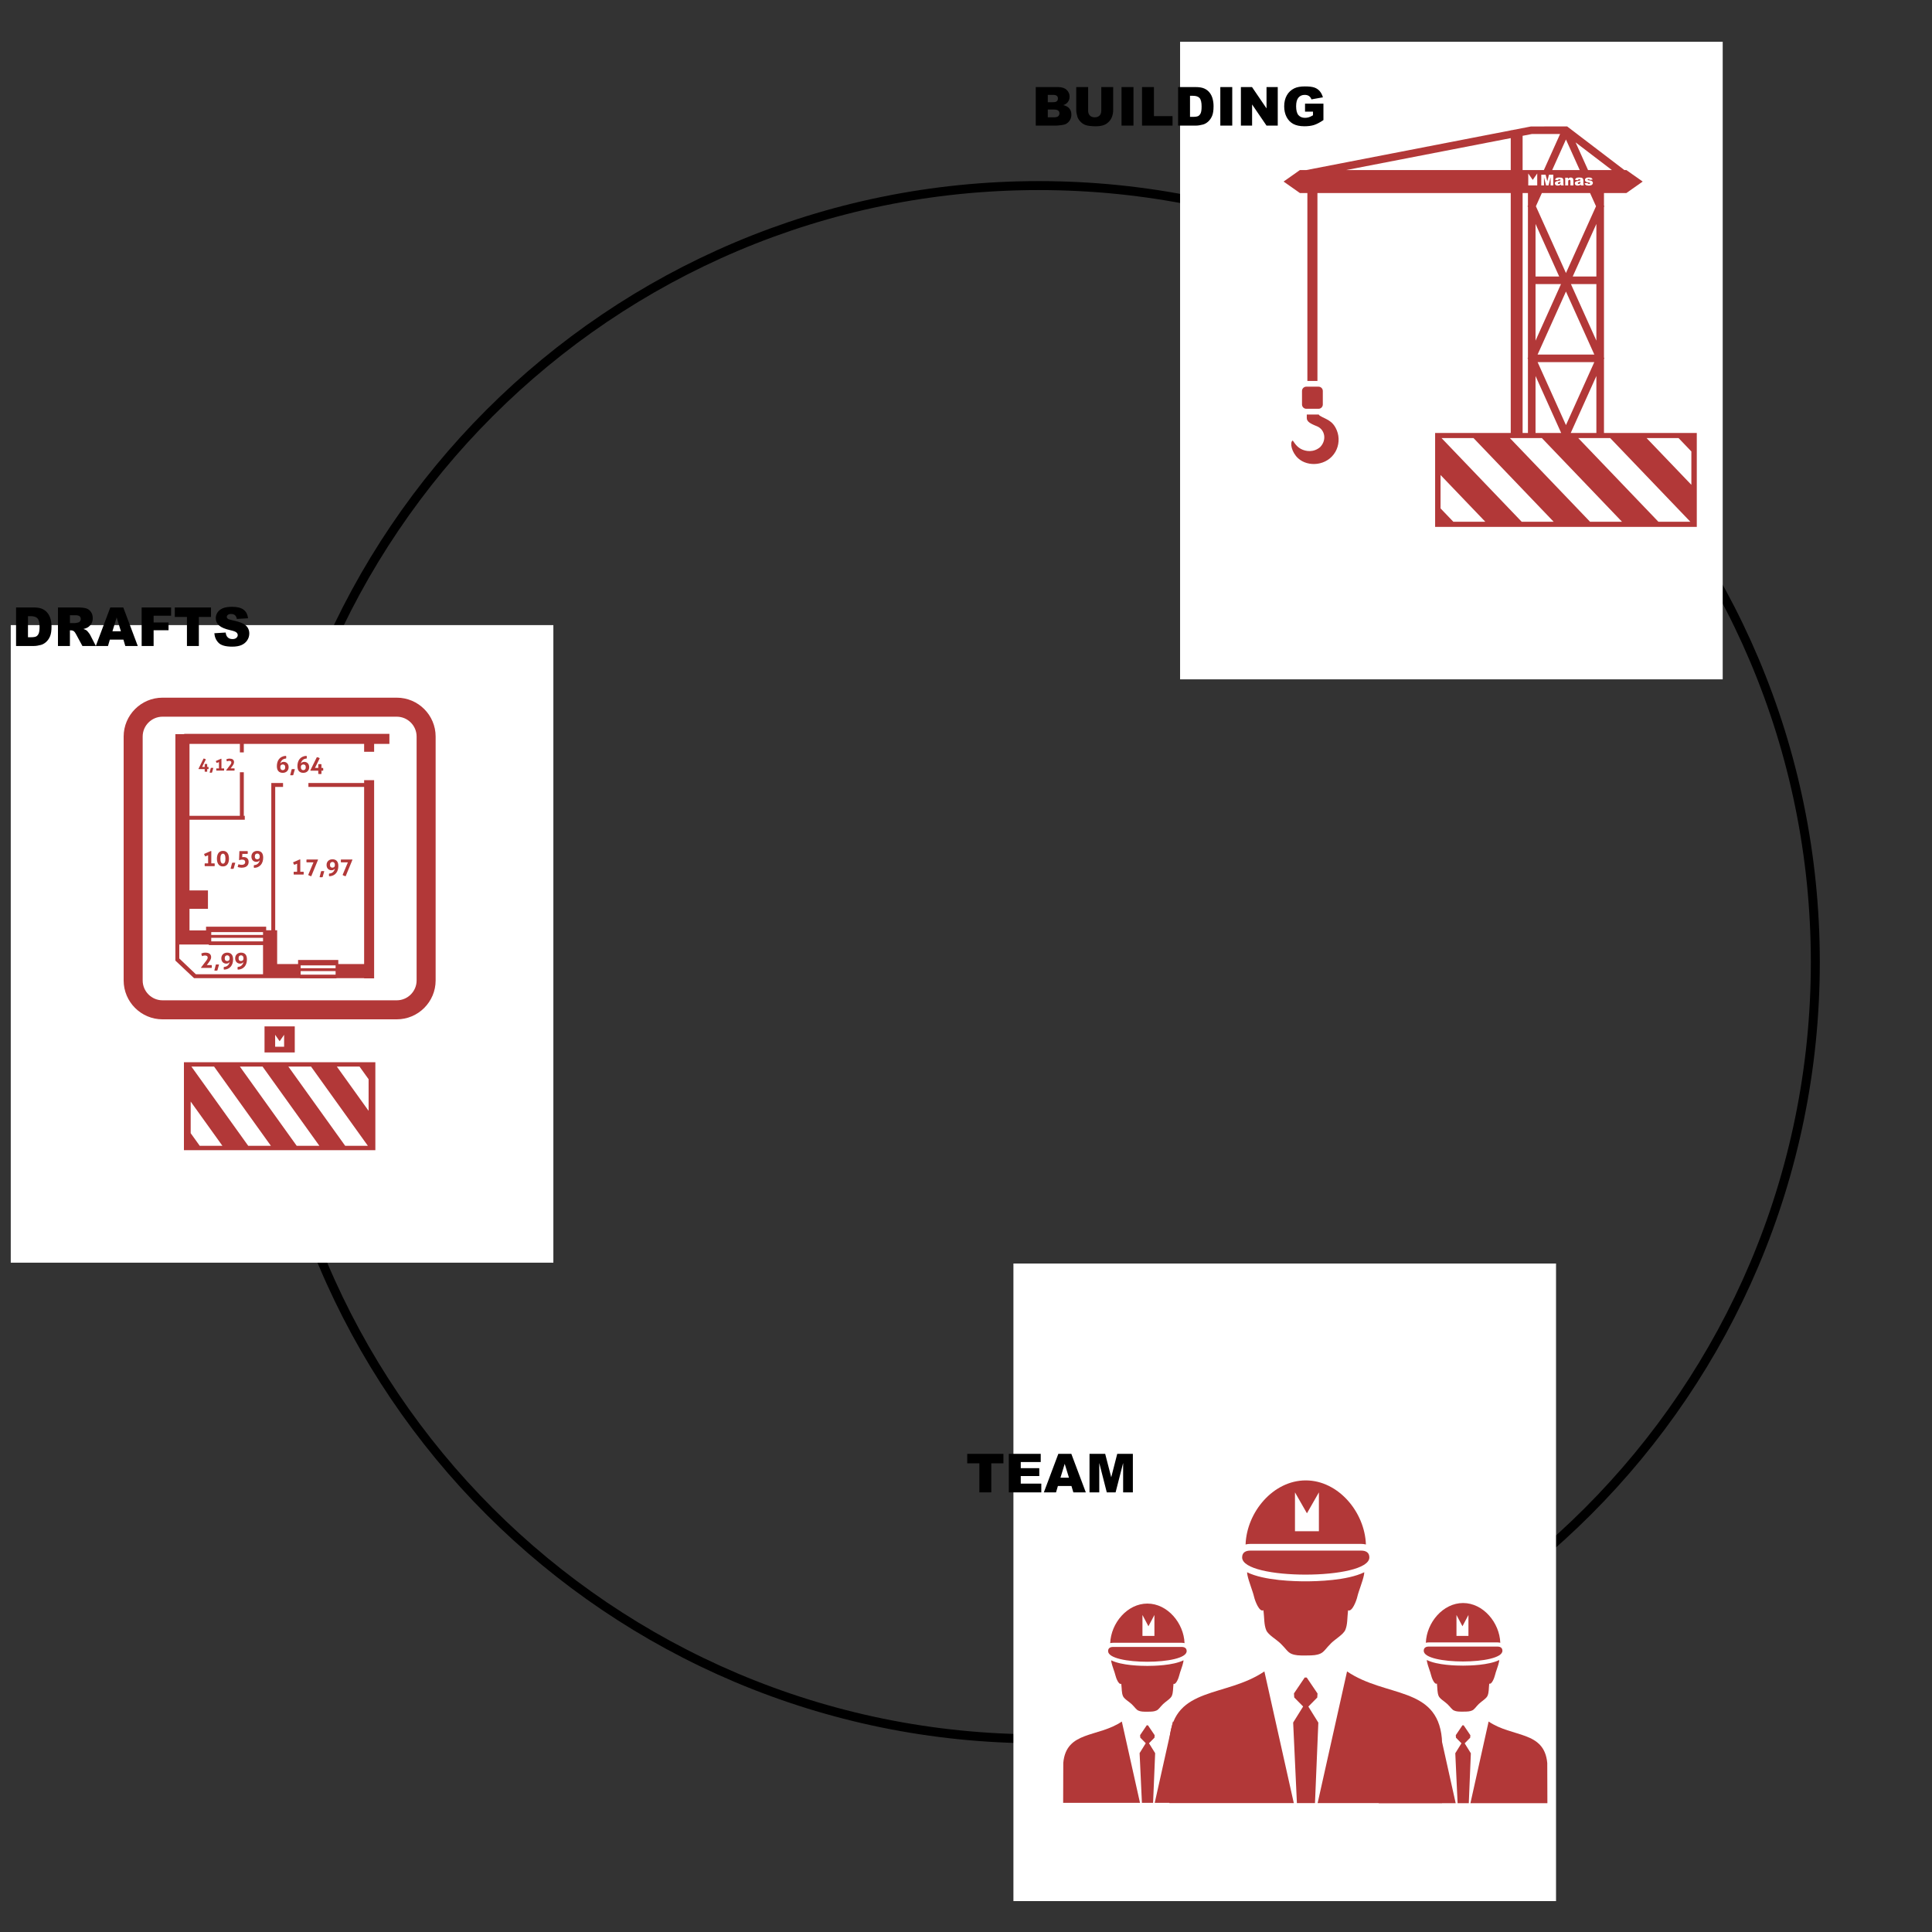 <svg width="646" height="646" viewBox="0 0 646 646" fill="none" xmlns="http://www.w3.org/2000/svg">
<rect x="0" y="0" width="646" height="646" fill="#333333" stroke="none"/>
<g clip-path="url(#clip0)">
<path d="M347.311 581.406C490.726 581.406 606.987 465.146 606.987 321.73C606.987 178.315 490.726 62.054 347.311 62.054C203.896 62.054 87.635 178.315 87.635 321.73C87.635 465.146 203.896 581.406 347.311 581.406Z" stroke="black" stroke-width="3" stroke-miterlimit="1.5" stroke-linecap="round" stroke-linejoin="round"/>
<path d="M520.289 422.482H338.856V635.667H520.289V422.482Z" fill="white" stroke="white" stroke-width="0.004" stroke-miterlimit="1.5" stroke-linecap="round" stroke-linejoin="round"/>
<path d="M576.016 13.968H394.583V227.152H576.016V13.968Z" fill="white" stroke="white" stroke-width="0.004" stroke-miterlimit="1.5" stroke-linecap="round" stroke-linejoin="round"/>
<path d="M366.725 15.309H366.727V15.313C366.727 15.313 366.727 15.313 366.727 15.314C366.726 15.314 366.726 15.315 366.726 15.315C366.726 15.315 366.725 15.315 366.725 15.315C366.725 15.316 366.724 15.316 366.724 15.316C366.723 15.316 366.723 15.316 366.723 15.316C366.722 15.316 366.722 15.315 366.722 15.315C366.721 15.315 366.721 15.315 366.721 15.315C366.721 15.314 366.72 15.314 366.72 15.314C366.72 15.313 366.72 15.313 366.72 15.313V15.309H366.722V15.313C366.722 15.313 366.722 15.313 366.723 15.314C366.723 15.314 366.723 15.314 366.723 15.314C366.724 15.314 366.724 15.314 366.724 15.314C366.725 15.313 366.725 15.313 366.725 15.313V15.309ZM366.728 15.309H366.73V15.316H366.728V15.309Z" fill="black"/>
<path fill-rule="evenodd" clip-rule="evenodd" d="M375.106 575.63L381.18 602.821H355.484C355.492 599.566 355.507 589.659 355.527 589.439C356.534 578.647 367.146 581.039 375.106 575.63ZM383.851 576.899L383.434 576.887L381.213 580.172L381.269 581.008L383.108 582.874L381.047 586.188L381.822 602.821H385.555L386.246 586.204L384.185 582.889L386.023 581.022L386.08 580.188L383.851 576.899ZM383.647 536.184C390.359 536.184 395.829 542.706 396.072 549.414C395.767 549.337 395.441 549.298 395.1 549.298H372.193C371.853 549.298 371.527 549.337 371.221 549.414C371.465 542.706 376.934 536.184 383.647 536.184ZM372.193 550.681C371.268 550.681 370.512 551.047 370.512 552.082C370.512 556.849 396.782 556.804 396.782 552.082C396.782 551.047 396.025 550.681 395.1 550.681H372.193ZM392.176 575.63C400.136 581.039 410.746 578.647 411.753 589.439C411.774 589.659 411.789 599.566 411.798 602.821H386.101L392.176 575.63ZM383.82 572.336C383.779 572.339 383.739 572.339 383.699 572.339C382.214 572.349 381.475 572.325 380.669 571.984C379.889 571.653 379.511 570.886 378.438 569.854C377.525 568.976 375.888 568.079 375.489 567.122C375.003 565.958 375.118 564.689 374.912 562.994C374.066 563.46 373.159 561.038 372.98 560.242C372.714 559.072 371.87 557.076 371.606 555.738C371.564 555.529 371.542 555.332 371.536 555.151C375.067 556.904 381.472 557.026 383.651 557.024C385.815 557.022 392.195 556.891 395.732 555.151C395.725 555.333 395.702 555.529 395.661 555.738C395.398 557.076 394.552 559.072 394.287 560.242C394.109 561.028 393.222 563.406 392.384 563.008C392.198 564.652 392.3 565.888 391.828 567.034C391.431 567.995 389.805 568.902 388.899 569.789C387.831 570.835 387.454 571.602 386.679 571.945C385.904 572.284 385.192 572.331 383.82 572.336Z" fill="#B23838" stroke="white" stroke-width="0" stroke-miterlimit="2" stroke-linejoin="round"/>
<path fill-rule="evenodd" clip-rule="evenodd" d="M480.652 575.623L486.735 602.935H461C461.008 599.666 461.023 589.715 461.043 589.493C462.052 578.653 472.68 581.056 480.652 575.623ZM489.41 576.898L488.993 576.885L486.768 580.185L486.824 581.024L488.666 582.899L486.602 586.228L487.378 602.935H491.117L491.808 586.244L489.744 582.914L491.586 581.039L491.642 580.201L489.41 576.898ZM489.206 536C495.929 536 501.407 542.551 501.649 549.289C501.345 549.213 501.017 549.173 500.676 549.173H477.734C477.394 549.173 477.067 549.213 476.761 549.289C477.005 542.551 482.483 536 489.206 536ZM477.734 550.562C476.808 550.562 476.051 550.93 476.051 551.97C476.051 556.758 502.361 556.712 502.361 551.97C502.361 550.93 501.603 550.562 500.676 550.562H477.734ZM497.748 575.623C505.72 581.056 516.346 578.653 517.355 589.493C517.376 589.715 517.391 599.666 517.399 602.935H491.663L497.748 575.623ZM489.379 572.314C489.338 572.317 489.298 572.317 489.258 572.317C487.77 572.327 487.031 572.303 486.223 571.961C485.443 571.628 485.063 570.858 483.989 569.821C483.075 568.939 481.435 568.038 481.035 567.077C480.549 565.907 480.664 564.633 480.458 562.93C479.61 563.398 478.702 560.966 478.522 560.166C478.256 558.99 477.411 556.986 477.147 555.642C477.105 555.432 477.083 555.234 477.076 555.053C480.613 556.813 487.028 556.936 489.21 556.934C491.377 556.931 497.766 556.8 501.309 555.053C501.302 555.235 501.279 555.432 501.238 555.642C500.974 556.986 500.127 558.99 499.863 560.166C499.684 560.956 498.795 563.344 497.956 562.945C497.77 564.596 497.872 565.837 497.399 566.988C497.002 567.954 495.373 568.864 494.465 569.756C493.396 570.807 493.019 571.577 492.243 571.922C491.466 572.262 490.753 572.309 489.379 572.314Z" fill="#B23838" stroke="white" stroke-width="0" stroke-miterlimit="2" stroke-linejoin="round"/>
<path fill-rule="evenodd" clip-rule="evenodd" d="M533.091 118.547L523.606 97.479L514.126 118.547H533.091ZM514.13 121.09L523.606 142.141L533.082 121.09H514.13ZM528.211 56.864L523.606 46.638L519.004 56.864H528.211ZM526.827 47.611L530.992 56.864H538.961L526.827 47.611ZM531.667 64.549H515.545L513.555 68.968L523.606 91.298L533.659 68.968L531.667 64.549ZM513.435 92.45H521.343L513.435 74.882V92.45ZM513.435 113.897L521.944 94.993H513.435V113.897ZM533.777 94.993H525.27L533.777 113.897V94.993ZM533.777 74.882L525.871 92.45H533.777V74.882ZM509.114 45.411V56.864H516.223L521.645 44.814H512.189L509.114 45.411ZM505.142 56.864V46.183L450.103 56.864H505.142ZM525.207 144.769H533.777V125.725L525.207 144.769ZM513.435 144.769H522.008L513.435 125.723V144.769ZM510.894 144.769V120.078L510.774 119.811L510.894 119.542V69.237L510.774 68.968L510.894 68.701V64.549H509.114V144.769H510.894ZM565.539 150.948L561.267 146.485H550.576L565.539 162.109V150.948ZM565.198 174.452L538.412 146.485H527.723L554.509 174.452H565.198ZM542.346 174.452L515.56 146.485H504.868L531.656 174.452H542.346ZM519.491 174.452L492.705 146.485H482.014L508.802 174.452H519.491ZM496.639 174.452L481.673 158.827V169.989L485.949 174.452H496.639ZM440.935 138.594L440.876 138.597H436.947L436.945 139.79C436.945 140.33 437.205 140.873 437.962 141.382C438.725 141.898 439.989 142.381 440.428 142.565C442.912 143.617 443.767 146.995 441.447 149.467C439.263 151.348 436.641 151.007 434.94 150.086C433.027 149.05 432.413 147.128 432.155 147.336C431.245 148.062 431.86 151.221 434.05 153.235C437.332 156.258 443.795 155.83 446.528 151.053C447.75 148.914 447.932 146.218 446.996 143.925C445.573 140.429 443.29 140.252 441.301 138.988C441.121 138.874 441.008 138.741 440.935 138.594ZM436.781 129.291C435.994 129.291 435.349 129.934 435.349 130.721V135.251C435.349 136.041 435.994 136.683 436.781 136.683H440.876C441.663 136.683 442.306 136.041 442.306 135.251V130.721C442.306 129.934 441.663 129.291 440.876 129.291H436.781ZM434.647 56.864H436.781L505.142 43.599V43.548H505.4L511.813 42.304L511.915 42.285H512.051L523.591 42.28H524.019L524.358 42.541L543.144 56.864H543.806L549.266 60.708L543.806 64.549V64.547V64.549H536.32V68.703L536.44 68.968L536.32 69.234V119.544L536.44 119.811L536.32 120.075V144.769H567.354V176.17H479.86V144.769H505.142V64.549H440.509V127.378H437.146V64.549H434.647L429.19 60.708L434.647 56.864Z" fill="#B23838"/>
<path fill-rule="evenodd" clip-rule="evenodd" d="M422.771 558.871L432.606 602.898H391C391.013 597.628 391.038 581.587 391.07 581.231C392.701 563.756 409.883 567.629 422.771 558.871ZM436.931 560.926L436.257 560.907L432.66 566.226L432.75 567.579L435.728 570.6L432.391 575.967L433.646 602.898H439.69L440.809 575.992L437.472 570.625L440.448 567.602L440.54 566.251L436.931 560.926ZM436.601 495C447.47 495 456.326 505.561 456.719 516.422C456.226 516.299 455.697 516.234 455.145 516.234H418.055C417.505 516.234 416.976 516.299 416.481 516.422C416.876 505.561 425.732 495 436.601 495ZM418.055 518.474C416.557 518.474 415.333 519.067 415.333 520.743C415.333 528.461 457.869 528.388 457.869 520.743C457.869 519.067 456.643 518.474 455.145 518.474H418.055ZM450.411 558.871C463.299 567.629 480.48 563.756 482.11 581.231C482.144 581.587 482.168 597.628 482.182 602.898H440.574L450.411 558.871ZM436.88 553.538C436.814 553.543 436.75 553.543 436.685 553.543C434.28 553.559 433.085 553.52 431.778 552.968C430.517 552.432 429.904 551.19 428.167 549.518C426.689 548.097 424.038 546.645 423.392 545.095C422.605 543.21 422.791 541.156 422.458 538.411C421.087 539.165 419.619 535.244 419.329 533.956C418.899 532.06 417.532 528.829 417.105 526.662C417.037 526.324 417.001 526.004 416.99 525.712C422.709 528.551 433.079 528.748 436.608 528.745C440.112 528.741 450.441 528.529 456.168 525.712C456.158 526.006 456.12 526.324 456.054 526.662C455.627 528.829 454.258 532.06 453.83 533.956C453.541 535.228 452.104 539.078 450.747 538.434C450.446 541.096 450.611 543.097 449.848 544.952C449.204 546.509 446.572 547.977 445.104 549.414C443.375 551.108 442.766 552.35 441.511 552.905C440.255 553.454 439.103 553.529 436.88 553.538Z" fill="#B23838" stroke="white" stroke-width="0" stroke-miterlimit="2" stroke-linejoin="round"/>
<path d="M185.028 209.015H3.595V422.199H185.028V209.015Z" fill="white" stroke="white" stroke-width="0.004" stroke-miterlimit="1.5" stroke-linecap="round" stroke-linejoin="round"/>
<path d="M0.001 199.118H0.004C0.004 199.118 0.005 199.118 0.005 199.118C0.006 199.118 0.006 199.119 0.006 199.119C0.007 199.119 0.007 199.12 0.007 199.12C0.007 199.121 0.007 199.121 0.007 199.121C0.007 199.122 0.007 199.123 0.007 199.123C0.007 199.124 0.006 199.124 0.006 199.124C0.006 199.124 0.005 199.125 0.005 199.125C0.005 199.125 0.004 199.125 0.004 199.125H0.001V199.118ZM0.003 199.12V199.123H0.003C0.004 199.123 0.004 199.123 0.004 199.123C0.004 199.123 0.005 199.123 0.005 199.123C0.005 199.122 0.005 199.122 0.005 199.121C0.005 199.121 0.005 199.12 0.005 199.12C0.004 199.12 0.004 199.12 0.003 199.12H0.003ZM0.008 199.125V199.118H0.012C0.012 199.118 0.013 199.118 0.013 199.118C0.013 199.118 0.014 199.119 0.014 199.119C0.014 199.119 0.014 199.12 0.014 199.12C0.014 199.12 0.014 199.121 0.014 199.121C0.014 199.121 0.014 199.121 0.013 199.122C0.013 199.122 0.013 199.122 0.013 199.122C0.013 199.122 0.013 199.122 0.013 199.122C0.013 199.122 0.013 199.122 0.013 199.122C0.014 199.123 0.014 199.123 0.014 199.123L0.015 199.125H0.012L0.011 199.123C0.011 199.123 0.011 199.122 0.011 199.122C0.011 199.122 0.011 199.122 0.01 199.122H0.01V199.125H0.008ZM0.01 199.121H0.011C0.011 199.121 0.011 199.121 0.012 199.121C0.012 199.121 0.012 199.121 0.012 199.121C0.012 199.12 0.012 199.12 0.012 199.12C0.012 199.12 0.012 199.12 0.012 199.12C0.012 199.12 0.012 199.119 0.011 199.119H0.01V199.121ZM0.02 199.124H0.017L0.017 199.125H0.015L0.017 199.118H0.02L0.022 199.125H0.02L0.02 199.124ZM0.019 199.122L0.018 199.12L0.018 199.122H0.019ZM0.023 199.118H0.028V199.12H0.025V199.121H0.028V199.122H0.025V199.125H0.023V199.118ZM0.029 199.118H0.035V199.12H0.033V199.125H0.031V199.12H0.029V199.118ZM0.036 199.123L0.038 199.123C0.038 199.123 0.038 199.123 0.038 199.123C0.038 199.124 0.039 199.124 0.039 199.124C0.039 199.124 0.039 199.124 0.04 199.123C0.04 199.123 0.04 199.123 0.04 199.123C0.04 199.123 0.04 199.123 0.04 199.122C0.039 199.122 0.039 199.122 0.039 199.122C0.038 199.122 0.037 199.122 0.037 199.121C0.036 199.121 0.036 199.12 0.036 199.12C0.036 199.12 0.036 199.119 0.036 199.119C0.036 199.119 0.037 199.118 0.037 199.118C0.038 199.118 0.038 199.118 0.039 199.118C0.04 199.118 0.04 199.118 0.041 199.118C0.041 199.119 0.042 199.119 0.042 199.12L0.04 199.12C0.04 199.12 0.04 199.12 0.039 199.119C0.039 199.119 0.039 199.119 0.039 199.119C0.038 199.119 0.038 199.119 0.038 199.119C0.038 199.119 0.038 199.12 0.038 199.12C0.038 199.12 0.038 199.12 0.038 199.12C0.038 199.12 0.038 199.12 0.039 199.12C0.04 199.121 0.04 199.121 0.041 199.121C0.041 199.121 0.041 199.121 0.042 199.122C0.042 199.122 0.042 199.122 0.042 199.123C0.042 199.123 0.042 199.124 0.042 199.124C0.041 199.124 0.041 199.125 0.041 199.125C0.04 199.125 0.04 199.125 0.039 199.125C0.038 199.125 0.037 199.125 0.036 199.124C0.036 199.124 0.036 199.123 0.036 199.123Z" fill="black"/>
<path fill-rule="evenodd" clip-rule="evenodd" d="M54.34 239.64H132.668C136.317 239.64 139.302 242.627 139.302 246.274V327.838C139.302 331.487 136.315 334.472 132.668 334.472H54.34C50.693 334.472 47.706 331.487 47.706 327.838V246.274C47.706 242.625 50.691 239.64 54.34 239.64ZM80.575 321.34C80.833 321.34 81.036 321.264 81.187 321.115C81.342 320.96 81.416 320.735 81.416 320.431C81.416 320.107 81.342 319.86 81.196 319.685C81.051 319.514 80.852 319.427 80.608 319.427C80.369 319.427 80.17 319.506 80.013 319.668C79.853 319.827 79.775 320.068 79.775 320.393C79.775 320.732 79.849 320.975 80 321.121C80.153 321.268 80.343 321.34 80.575 321.34ZM79.512 324.217C80.03 324.198 80.481 324.095 80.865 323.909C81.248 323.723 81.565 323.478 81.817 323.172C82.07 322.868 82.256 322.508 82.381 322.101C82.503 321.69 82.564 321.253 82.564 320.785C82.564 320.035 82.396 319.471 82.057 319.097C81.716 318.721 81.226 318.533 80.584 318.533C80.336 318.533 80.094 318.574 79.86 318.653C79.621 318.732 79.414 318.852 79.234 319.012C79.055 319.171 78.906 319.368 78.795 319.6C78.688 319.836 78.631 320.107 78.631 320.415C78.631 320.719 78.677 320.982 78.767 321.207C78.856 321.428 78.976 321.613 79.129 321.762C79.28 321.906 79.457 322.018 79.659 322.092C79.86 322.167 80.067 322.206 80.29 322.206C80.444 322.206 80.581 322.188 80.699 322.153C80.815 322.121 80.92 322.077 81.01 322.025C81.102 321.968 81.178 321.911 81.244 321.847C81.307 321.782 81.362 321.716 81.41 321.648C81.366 321.865 81.298 322.07 81.2 322.265C81.102 322.462 80.975 322.635 80.817 322.785C80.662 322.938 80.472 323.061 80.249 323.153C80.024 323.245 79.77 323.297 79.488 323.308C79.44 323.457 79.418 323.594 79.418 323.717C79.418 323.804 79.429 323.887 79.444 323.97C79.464 324.053 79.486 324.137 79.512 324.217ZM75.948 321.34C76.204 321.34 76.41 321.264 76.561 321.115C76.711 320.96 76.788 320.735 76.788 320.431C76.788 320.107 76.713 319.86 76.567 319.685C76.423 319.514 76.226 319.427 75.977 319.427C75.743 319.427 75.544 319.506 75.384 319.668C75.227 319.827 75.146 320.068 75.146 320.393C75.146 320.732 75.222 320.975 75.373 321.121C75.524 321.268 75.716 321.34 75.948 321.34ZM74.881 324.217C75.402 324.198 75.854 324.095 76.237 323.909C76.62 323.723 76.936 323.478 77.19 323.172C77.439 322.868 77.627 322.508 77.752 322.101C77.877 321.69 77.938 321.253 77.938 320.785C77.938 320.035 77.767 319.471 77.426 319.097C77.087 318.721 76.598 318.533 75.957 318.533C75.708 318.533 75.465 318.574 75.231 318.653C74.993 318.732 74.785 318.852 74.604 319.012C74.424 319.171 74.28 319.368 74.168 319.6C74.057 319.836 74.002 320.107 74.002 320.415C74.002 320.719 74.05 320.982 74.14 321.207C74.23 321.428 74.35 321.613 74.501 321.762C74.654 321.906 74.829 322.018 75.03 322.092C75.231 322.167 75.439 322.206 75.662 322.206C75.815 322.206 75.953 322.188 76.071 322.153C76.189 322.121 76.294 322.077 76.383 322.025C76.473 321.968 76.549 321.911 76.613 321.847C76.678 321.782 76.733 321.716 76.781 321.648C76.74 321.865 76.67 322.07 76.571 322.265C76.475 322.462 76.346 322.635 76.191 322.785C76.034 322.938 75.843 323.061 75.618 323.153C75.397 323.245 75.144 323.297 74.859 323.308C74.814 323.457 74.79 323.594 74.79 323.717C74.79 323.804 74.798 323.887 74.818 323.97C74.835 324.053 74.859 324.137 74.881 324.217ZM72.174 322.527L71.667 324.504C71.755 324.524 71.838 324.537 71.916 324.541C71.997 324.545 72.078 324.55 72.159 324.55C72.24 324.55 72.325 324.545 72.415 324.541C72.502 324.537 72.59 324.524 72.677 324.504L73.239 322.527C73.152 322.508 73.06 322.495 72.962 322.486C72.865 322.479 72.776 322.475 72.693 322.475C72.61 322.475 72.524 322.479 72.437 322.486C72.349 322.495 72.262 322.508 72.174 322.527ZM67.209 323.522L67.262 323.638H70.786C70.819 323.485 70.834 323.323 70.834 323.153C70.834 323.004 70.819 322.853 70.786 322.698H69.144L69.553 322.149C69.706 321.946 69.848 321.753 69.973 321.576C70.1 321.399 70.209 321.229 70.303 321.058C70.395 320.892 70.465 320.724 70.517 320.555C70.57 320.385 70.594 320.208 70.594 320.022C70.594 319.77 70.548 319.549 70.456 319.361C70.362 319.173 70.233 319.02 70.065 318.896C69.898 318.771 69.699 318.679 69.468 318.622C69.236 318.563 68.984 318.533 68.711 318.533C68.565 318.533 68.431 318.539 68.313 318.552C68.2 318.566 68.088 318.583 67.979 318.605C67.872 318.629 67.767 318.662 67.659 318.699C67.555 318.738 67.439 318.78 67.316 318.826C67.325 318.981 67.356 319.132 67.404 319.281C67.454 319.429 67.511 319.578 67.579 319.72C67.662 319.685 67.74 319.654 67.813 319.624C67.887 319.595 67.963 319.574 68.04 319.552C68.119 319.53 68.2 319.514 68.285 319.504C68.37 319.495 68.469 319.49 68.582 319.49C68.856 319.49 69.065 319.549 69.219 319.668C69.369 319.783 69.444 319.954 69.444 320.168C69.444 320.297 69.42 320.424 69.371 320.551C69.321 320.678 69.251 320.811 69.155 320.958C69.059 321.106 68.945 321.266 68.805 321.441C68.668 321.616 68.508 321.819 68.333 322.049L67.209 323.522ZM100.532 324.709V325.901H112.212V324.709H100.532ZM100.532 322.792V323.741H112.212V322.792H100.532ZM116.323 288.334L114.556 292.552C114.713 292.672 114.875 292.764 115.046 292.829C115.212 292.897 115.389 292.952 115.573 292.991L117.84 287.486L117.792 287.394H114.001C113.968 287.547 113.955 287.704 113.955 287.873C113.955 288.026 113.968 288.179 114.001 288.334H116.323ZM111.136 290.122C111.394 290.122 111.598 290.048 111.751 289.895C111.902 289.744 111.978 289.517 111.978 289.213C111.978 288.887 111.904 288.64 111.76 288.467C111.611 288.297 111.414 288.209 111.169 288.209C110.933 288.209 110.734 288.29 110.575 288.448C110.413 288.609 110.336 288.85 110.336 289.174C110.336 289.515 110.411 289.757 110.564 289.902C110.715 290.05 110.907 290.122 111.136 290.122ZM110.074 293C110.592 292.98 111.042 292.877 111.425 292.691C111.81 292.508 112.129 292.261 112.381 291.955C112.632 291.649 112.818 291.292 112.942 290.883C113.065 290.474 113.128 290.035 113.128 289.567C113.128 288.817 112.958 288.253 112.617 287.879C112.28 287.503 111.788 287.317 111.145 287.317C110.898 287.317 110.658 287.354 110.419 287.433C110.183 287.516 109.975 287.634 109.796 287.794C109.615 287.954 109.47 288.15 109.359 288.384C109.25 288.616 109.195 288.887 109.195 289.198C109.195 289.502 109.239 289.764 109.328 289.987C109.418 290.212 109.54 290.398 109.691 290.542C109.844 290.691 110.019 290.8 110.22 290.877C110.419 290.949 110.631 290.986 110.852 290.986C111.007 290.986 111.141 290.971 111.261 290.938C111.379 290.903 111.484 290.859 111.574 290.805C111.666 290.752 111.74 290.693 111.806 290.628C111.869 290.564 111.924 290.499 111.97 290.433C111.93 290.647 111.86 290.853 111.764 291.049C111.666 291.244 111.537 291.419 111.381 291.57C111.224 291.721 111.034 291.843 110.811 291.935C110.585 292.027 110.332 292.079 110.05 292.088C110.004 292.239 109.98 292.374 109.98 292.499C109.98 292.587 109.989 292.672 110.008 292.753C110.026 292.836 110.045 292.917 110.074 293ZM107.367 291.312L106.855 293.284C106.943 293.306 107.03 293.319 107.109 293.323C107.188 293.33 107.269 293.332 107.35 293.332C107.433 293.332 107.518 293.33 107.605 293.323C107.693 293.319 107.778 293.306 107.866 293.284L108.43 291.312C108.342 291.29 108.25 291.277 108.152 291.268C108.056 291.259 107.964 291.257 107.883 291.257C107.8 291.257 107.715 291.259 107.629 291.268C107.542 291.277 107.455 291.29 107.367 291.312ZM104.82 288.334L103.053 292.552C103.213 292.672 103.377 292.764 103.545 292.829C103.711 292.897 103.886 292.952 104.072 292.991L106.339 287.486L106.294 287.394H102.498C102.47 287.547 102.454 287.704 102.454 287.873C102.454 288.026 102.47 288.179 102.498 288.334H104.82ZM99.345 291.496H98.226C98.21 291.583 98.199 291.662 98.195 291.734C98.191 291.806 98.189 291.88 98.189 291.95C98.189 292.033 98.191 292.11 98.195 292.182C98.199 292.254 98.21 292.335 98.226 292.423H101.512C101.527 292.335 101.538 292.254 101.542 292.182C101.549 292.11 101.551 292.033 101.551 291.95C101.551 291.88 101.549 291.806 101.542 291.734C101.538 291.662 101.527 291.583 101.512 291.496H100.408V287.376H100.2L97.987 288.347C98.027 288.498 98.081 288.642 98.149 288.782C98.215 288.913 98.296 289.047 98.394 289.174L99.345 288.797V291.496ZM103.76 257.586L103.829 257.696H106.42V258.774C106.512 258.784 106.604 258.793 106.698 258.802C106.79 258.811 106.884 258.813 106.976 258.813C107.063 258.813 107.146 258.811 107.229 258.802C107.312 258.793 107.395 258.784 107.485 258.774V257.696H108.038C108.056 257.623 108.067 257.547 108.076 257.462C108.082 257.381 108.086 257.3 108.086 257.223C108.086 257.066 108.071 256.911 108.038 256.762H107.485V255.529C107.393 255.518 107.302 255.509 107.207 255.5C107.116 255.492 107.024 255.487 106.93 255.487C106.842 255.487 106.759 255.492 106.674 255.5C106.591 255.509 106.508 255.518 106.42 255.529V256.762H105.316L106.906 253.537C106.761 253.426 106.608 253.34 106.447 253.286C106.285 253.233 106.119 253.196 105.942 253.176L103.76 257.586ZM101.407 257.516C101.643 257.516 101.84 257.438 102.002 257.278C102.159 257.118 102.24 256.878 102.24 256.552C102.24 256.213 102.163 255.971 102.013 255.824C101.859 255.678 101.667 255.605 101.438 255.605C101.182 255.605 100.976 255.68 100.825 255.831C100.672 255.984 100.596 256.211 100.596 256.515C100.596 256.839 100.67 257.088 100.817 257.261C100.963 257.431 101.16 257.516 101.407 257.516ZM102.5 252.726C101.982 252.752 101.532 252.857 101.149 253.041C100.764 253.222 100.447 253.465 100.196 253.773C99.942 254.079 99.756 254.436 99.634 254.845C99.509 255.253 99.448 255.693 99.448 256.161C99.448 256.911 99.618 257.473 99.957 257.849C100.296 258.225 100.788 258.411 101.429 258.411C101.676 258.411 101.921 258.371 102.155 258.293C102.391 258.212 102.599 258.094 102.778 257.932C102.959 257.774 103.106 257.578 103.215 257.344C103.324 257.11 103.381 256.839 103.381 256.53C103.381 256.233 103.338 255.971 103.246 255.743C103.156 255.518 103.034 255.33 102.885 255.183C102.732 255.037 102.557 254.928 102.356 254.851C102.155 254.779 101.943 254.74 101.724 254.74C101.569 254.74 101.433 254.757 101.313 254.79C101.197 254.823 101.092 254.869 101.002 254.921C100.913 254.976 100.836 255.035 100.771 255.098C100.707 255.164 100.653 255.229 100.604 255.295C100.642 255.081 100.709 254.875 100.81 254.678C100.908 254.484 101.037 254.309 101.195 254.158C101.352 254.005 101.54 253.885 101.761 253.793C101.982 253.701 102.238 253.646 102.526 253.638C102.57 253.493 102.594 253.358 102.594 253.229C102.594 253.141 102.585 253.056 102.568 252.975C102.55 252.892 102.526 252.811 102.5 252.726ZM97.535 257.208L97.025 259.185C97.113 259.202 97.196 259.217 97.277 259.222C97.356 259.226 97.436 259.228 97.519 259.228C97.603 259.228 97.688 259.226 97.773 259.222C97.861 259.217 97.948 259.202 98.035 259.185L98.6 257.208C98.512 257.186 98.418 257.175 98.322 257.167C98.224 257.16 98.134 257.156 98.051 257.156C97.97 257.156 97.885 257.16 97.797 257.167C97.71 257.175 97.622 257.186 97.535 257.208ZM94.535 257.516C94.771 257.516 94.968 257.438 95.127 257.278C95.287 257.118 95.368 256.878 95.368 256.552C95.368 256.213 95.291 255.971 95.138 255.824C94.99 255.678 94.797 255.605 94.563 255.605C94.308 255.605 94.102 255.68 93.951 255.831C93.8 255.984 93.726 256.211 93.726 256.515C93.726 256.839 93.798 257.088 93.945 257.261C94.091 257.431 94.286 257.516 94.535 257.516ZM95.63 252.726C95.108 252.752 94.657 252.857 94.277 253.041C93.892 253.222 93.575 253.465 93.324 253.773C93.072 254.079 92.884 254.436 92.76 254.845C92.637 255.253 92.574 255.693 92.574 256.161C92.574 256.911 92.744 257.473 93.085 257.849C93.424 258.225 93.914 258.411 94.557 258.411C94.804 258.411 95.047 258.371 95.281 258.293C95.519 258.212 95.729 258.094 95.908 257.932C96.087 257.774 96.232 257.578 96.343 257.344C96.455 257.11 96.509 256.839 96.509 256.53C96.509 256.233 96.463 255.971 96.374 255.743C96.282 255.518 96.164 255.33 96.011 255.183C95.86 255.037 95.683 254.928 95.482 254.851C95.281 254.779 95.073 254.74 94.85 254.74C94.697 254.74 94.559 254.757 94.443 254.79C94.323 254.823 94.218 254.869 94.128 254.921C94.039 254.976 93.962 255.035 93.899 255.098C93.833 255.164 93.778 255.229 93.73 255.295C93.768 255.081 93.835 254.875 93.936 254.678C94.037 254.484 94.165 254.309 94.323 254.158C94.478 254.005 94.668 253.885 94.889 253.793C95.108 253.701 95.366 253.646 95.652 253.638C95.698 253.493 95.722 253.358 95.722 253.229C95.722 253.141 95.713 253.056 95.694 252.975C95.676 252.892 95.654 252.811 95.63 252.726ZM75.605 257.564L75.647 257.654H78.408C78.43 257.536 78.441 257.407 78.441 257.276C78.441 257.16 78.43 257.04 78.408 256.917H77.12L77.439 256.491C77.56 256.329 77.671 256.18 77.769 256.041C77.868 255.903 77.953 255.767 78.025 255.636C78.097 255.505 78.154 255.374 78.194 255.24C78.235 255.107 78.255 254.969 78.255 254.823C78.255 254.628 78.22 254.453 78.148 254.307C78.073 254.162 77.971 254.038 77.842 253.942C77.71 253.845 77.555 253.775 77.374 253.727C77.192 253.681 76.996 253.657 76.784 253.657C76.665 253.657 76.563 253.664 76.471 253.673C76.381 253.684 76.294 253.699 76.208 253.716C76.125 253.734 76.042 253.758 75.959 253.789C75.876 253.817 75.784 253.852 75.69 253.889C75.697 254.007 75.721 254.127 75.76 254.246C75.795 254.361 75.843 254.475 75.894 254.589C75.961 254.56 76.02 254.536 76.079 254.514C76.138 254.49 76.195 254.471 76.257 254.455C76.318 254.44 76.381 254.429 76.447 254.42C76.512 254.412 76.591 254.407 76.681 254.407C76.893 254.407 77.059 254.453 77.177 254.545C77.297 254.639 77.356 254.77 77.356 254.939C77.356 255.039 77.337 255.14 77.297 255.238C77.26 255.337 77.203 255.444 77.131 255.557C77.055 255.671 76.965 255.8 76.856 255.936C76.746 256.073 76.622 256.231 76.486 256.412L75.605 257.564ZM73.215 256.93H72.336C72.325 257 72.319 257.062 72.314 257.118C72.31 257.175 72.308 257.232 72.308 257.287C72.308 257.352 72.31 257.411 72.314 257.468C72.319 257.525 72.325 257.586 72.336 257.654H74.91C74.923 257.586 74.931 257.525 74.934 257.468C74.938 257.411 74.94 257.352 74.94 257.287C74.94 257.232 74.938 257.175 74.934 257.118C74.931 257.062 74.923 257 74.91 256.93H74.048V253.708H73.882L72.15 254.469C72.183 254.584 72.227 254.698 72.277 254.807C72.33 254.91 72.395 255.013 72.472 255.113L73.215 254.816V256.93ZM70.491 256.786L70.093 258.332C70.161 258.349 70.226 258.358 70.29 258.363C70.351 258.367 70.414 258.369 70.48 258.369C70.543 258.369 70.609 258.367 70.679 258.363C70.747 258.358 70.814 258.349 70.882 258.332L71.324 256.786C71.254 256.771 71.182 256.76 71.108 256.753C71.031 256.747 70.959 256.742 70.895 256.742C70.832 256.742 70.764 256.747 70.694 256.753C70.626 256.76 70.559 256.771 70.491 256.786ZM66.361 257.083L66.413 257.167H68.445V258.011C68.517 258.019 68.589 258.026 68.661 258.032C68.733 258.039 68.805 258.041 68.877 258.041C68.947 258.041 69.013 258.039 69.076 258.032C69.142 258.026 69.21 258.019 69.278 258.011V257.167H69.71C69.724 257.11 69.732 257.051 69.739 256.987C69.745 256.92 69.748 256.858 69.748 256.799C69.748 256.672 69.734 256.552 69.71 256.436H69.278V255.47C69.205 255.461 69.133 255.455 69.059 255.45C68.987 255.444 68.915 255.441 68.842 255.441C68.772 255.441 68.707 255.444 68.643 255.45C68.58 255.455 68.512 255.461 68.445 255.47V256.436H67.581L68.825 253.911C68.711 253.824 68.591 253.758 68.464 253.716C68.337 253.673 68.206 253.644 68.068 253.629L66.361 257.083ZM86.008 287.315C86.264 287.315 86.469 287.239 86.622 287.086C86.773 286.935 86.847 286.705 86.847 286.403C86.847 286.078 86.775 285.83 86.629 285.66C86.482 285.487 86.286 285.4 86.039 285.4C85.805 285.4 85.606 285.481 85.444 285.64C85.284 285.798 85.206 286.04 85.206 286.364C85.206 286.703 85.282 286.948 85.435 287.094C85.586 287.241 85.776 287.315 86.008 287.315ZM84.943 290.19C85.461 290.168 85.914 290.068 86.297 289.882C86.679 289.698 86.996 289.451 87.25 289.145C87.501 288.839 87.689 288.483 87.812 288.072C87.936 287.665 87.998 287.228 87.998 286.758C87.998 286.008 87.827 285.444 87.488 285.067C87.149 284.694 86.657 284.508 86.014 284.508C85.77 284.508 85.527 284.545 85.291 284.626C85.055 284.705 84.845 284.825 84.665 284.982C84.486 285.144 84.342 285.339 84.23 285.575C84.119 285.809 84.066 286.078 84.066 286.388C84.066 286.692 84.108 286.957 84.2 287.177C84.289 287.403 84.41 287.588 84.561 287.733C84.714 287.881 84.891 287.991 85.09 288.067C85.291 288.142 85.501 288.177 85.722 288.177C85.877 288.177 86.012 288.159 86.133 288.128C86.251 288.093 86.353 288.052 86.443 287.995C86.535 287.943 86.611 287.884 86.675 287.818C86.738 287.755 86.795 287.689 86.841 287.621C86.802 287.838 86.73 288.045 86.631 288.24C86.535 288.435 86.408 288.609 86.253 288.76C86.093 288.911 85.903 289.034 85.68 289.125C85.455 289.219 85.203 289.27 84.919 289.281C84.875 289.429 84.851 289.565 84.851 289.69C84.851 289.777 84.86 289.862 84.878 289.943C84.895 290.026 84.917 290.107 84.943 290.19ZM80.046 284.584L79.93 287.529L80.046 287.621C80.19 287.549 80.334 287.501 80.474 287.47C80.614 287.442 80.76 287.431 80.909 287.431C81.29 287.431 81.565 287.501 81.734 287.645C81.904 287.79 81.989 287.991 81.989 288.253C81.989 288.373 81.97 288.487 81.928 288.598C81.886 288.708 81.817 288.804 81.718 288.889C81.62 288.977 81.495 289.045 81.342 289.095C81.187 289.147 80.995 289.171 80.763 289.171C80.584 289.171 80.413 289.156 80.253 289.119C80.094 289.082 79.925 289.034 79.744 288.972C79.685 289.121 79.626 289.272 79.576 289.427C79.523 289.582 79.49 289.738 79.475 289.897C79.593 289.939 79.715 289.976 79.844 290.004C79.973 290.037 80.096 290.061 80.212 290.079C80.328 290.096 80.435 290.109 80.535 290.118C80.636 290.125 80.719 290.129 80.787 290.129C81.147 290.129 81.471 290.087 81.762 290.004C82.053 289.923 82.3 289.799 82.503 289.635C82.707 289.471 82.862 289.268 82.973 289.027C83.082 288.784 83.139 288.504 83.139 288.183C83.139 287.923 83.096 287.691 83.015 287.49C82.932 287.291 82.818 287.123 82.671 286.985C82.525 286.849 82.348 286.747 82.144 286.677C81.939 286.609 81.707 286.574 81.456 286.574C81.379 286.574 81.305 286.576 81.235 286.585C81.161 286.594 81.078 286.607 80.986 286.626L81.034 285.522H82.805C82.838 285.369 82.853 285.21 82.853 285.046C82.853 284.89 82.838 284.737 82.805 284.584H80.046ZM77.608 288.502L77.1 290.474C77.186 290.496 77.271 290.509 77.35 290.516C77.428 290.52 77.511 290.523 77.595 290.523C77.675 290.523 77.761 290.52 77.848 290.516C77.933 290.509 78.023 290.496 78.109 290.474L78.672 288.502C78.585 288.48 78.493 288.467 78.395 288.459C78.296 288.45 78.207 288.445 78.126 288.445C78.043 288.445 77.96 288.45 77.872 288.459C77.785 288.467 77.697 288.48 77.608 288.502ZM74.547 288.78C74.807 288.78 75.012 288.644 75.159 288.373C75.308 288.104 75.38 287.685 75.38 287.114C75.38 286.541 75.308 286.121 75.159 285.852C75.012 285.581 74.807 285.446 74.547 285.446C74.278 285.446 74.068 285.581 73.917 285.852C73.766 286.121 73.69 286.541 73.69 287.114C73.69 287.685 73.768 288.104 73.921 288.373C74.075 288.644 74.284 288.78 74.547 288.78ZM74.529 289.705C74.875 289.705 75.174 289.639 75.432 289.512C75.692 289.383 75.9 289.202 76.064 288.972C76.23 288.741 76.353 288.467 76.436 288.15C76.517 287.833 76.558 287.488 76.558 287.114C76.558 286.738 76.519 286.39 76.442 286.071C76.366 285.754 76.246 285.478 76.079 285.245C75.915 285.015 75.708 284.834 75.456 284.702C75.205 284.571 74.905 284.508 74.562 284.508C74.212 284.508 73.91 284.571 73.655 284.702C73.401 284.834 73.191 285.015 73.027 285.245C72.863 285.478 72.739 285.754 72.656 286.071C72.575 286.39 72.533 286.738 72.533 287.114C72.533 287.488 72.575 287.833 72.651 288.15C72.732 288.467 72.852 288.741 73.014 288.972C73.176 289.202 73.384 289.383 73.635 289.512C73.886 289.639 74.186 289.705 74.529 289.705ZM69.588 288.688H68.469C68.453 288.776 68.442 288.854 68.436 288.924C68.431 288.996 68.429 289.071 68.429 289.143C68.429 289.224 68.431 289.3 68.436 289.372C68.442 289.445 68.453 289.526 68.469 289.613H71.755C71.77 289.526 71.779 289.445 71.783 289.372C71.79 289.3 71.792 289.224 71.792 289.143C71.792 289.071 71.79 288.996 71.783 288.924C71.779 288.854 71.77 288.776 71.755 288.688H70.651V284.567H70.443L68.228 285.538C68.269 285.688 68.322 285.833 68.392 285.973C68.458 286.104 68.538 286.237 68.637 286.364L69.588 285.986V288.688ZM87.95 316.001H69.831V315.819H59.948V320.483L65.491 325.759H87.95V316.001ZM70.633 313.581V314.772H87.95V313.581H70.633ZM87.95 311.663H70.633V312.612H87.95V311.663ZM68.897 309.855H88.999V311.042H90.715V261.811H94.642V263.118H92.023V311.042H92.672V322.344H99.669V320.984H113.115V322.344H121.752V263.118H103.121V261.811H121.752V260.864H125.097V327.13H121.752V327.066H112.492V327.13H100.292V327.066H64.874L64.876 327.06L58.658 321.2H58.641V245.476H61.584V245.384H130.204V248.729H125.097V251.377H121.752V248.729H81.519V251.571H80.21V248.729H63.363V272.789H80.21V258.207H81.519V272.789H81.847V274.098H63.363V297.725H69.533V303.886H63.363V311.097H68.897V309.855ZM88.448 343.182H98.56V351.908H88.448V343.182ZM123.249 360.862L120.219 356.633H112.634L123.249 371.433V360.862ZM123.007 383.128L104.007 356.633H96.424L115.422 383.128H123.007ZM106.796 383.128L87.796 356.633H80.212L99.212 383.128H106.796ZM90.584 383.128L71.584 356.633H64.002L83.002 383.128H90.584ZM74.374 383.128L63.759 368.328V378.9L66.789 383.128H74.374ZM61.5 384.58V355.184H125.506V384.58H61.5ZM54.34 233.28H132.668C139.829 233.28 145.662 239.115 145.662 246.274V327.838C145.662 334.997 139.827 340.832 132.668 340.832H54.34C47.179 340.832 41.346 334.997 41.346 327.838V246.274C41.346 239.115 47.179 233.28 54.34 233.28ZM66.262 300.88L66.223 300.842L66.262 300.88ZM69.533 303.921L69.496 303.886L69.533 303.921ZM66.151 300.88L66.19 300.842L66.151 300.88ZM66.19 303.921L66.151 303.886L66.19 303.921ZM69.496 297.762L69.533 297.725L69.496 297.762ZM66.223 300.805L66.262 300.768L66.223 300.805ZM66.262 297.762L66.223 297.725L66.262 297.762ZM69.533 300.805L69.496 300.768L69.533 300.805ZM66.151 297.762L66.19 297.725L66.151 297.762ZM66.19 300.805L66.151 300.768L66.19 300.805ZM66.223 303.921L66.262 303.886L66.223 303.921Z" fill="#B23838"/>
<path d="M277.736 464.274C277.736 464.273 277.737 464.272 277.737 464.272C277.738 464.271 277.739 464.271 277.74 464.271C277.741 464.271 277.742 464.271 277.742 464.272C277.743 464.272 277.743 464.273 277.743 464.274C277.743 464.275 277.743 464.276 277.743 464.276C277.743 464.277 277.742 464.277 277.742 464.277C277.741 464.278 277.741 464.278 277.74 464.278C277.739 464.278 277.738 464.278 277.738 464.277C277.737 464.277 277.737 464.277 277.737 464.276C277.736 464.276 277.736 464.275 277.736 464.274ZM277.738 464.274C277.738 464.275 277.738 464.275 277.739 464.276C277.739 464.276 277.739 464.276 277.74 464.276C277.74 464.276 277.741 464.276 277.741 464.276C277.741 464.275 277.741 464.275 277.741 464.274C277.741 464.273 277.741 464.273 277.741 464.273C277.741 464.272 277.74 464.272 277.74 464.272C277.739 464.272 277.739 464.272 277.739 464.273C277.739 464.273 277.738 464.274 277.738 464.274ZM277.744 464.278V464.271H277.748C277.749 464.271 277.749 464.271 277.749 464.271C277.75 464.271 277.75 464.271 277.75 464.272C277.751 464.272 277.751 464.272 277.751 464.273C277.751 464.273 277.751 464.273 277.75 464.274C277.75 464.274 277.75 464.274 277.75 464.274C277.75 464.274 277.749 464.275 277.749 464.275C277.749 464.275 277.749 464.275 277.75 464.275C277.75 464.275 277.75 464.275 277.75 464.275C277.75 464.275 277.75 464.276 277.75 464.276L277.751 464.278H277.749L277.748 464.276C277.748 464.275 277.747 464.275 277.747 464.275C277.747 464.275 277.747 464.275 277.747 464.275H277.747V464.278H277.744ZM277.747 464.274H277.747C277.748 464.274 277.748 464.274 277.748 464.273C277.748 464.273 277.748 464.273 277.748 464.273C277.748 464.273 277.749 464.273 277.749 464.273C277.749 464.273 277.748 464.272 277.748 464.272C277.748 464.272 277.748 464.272 277.748 464.272H277.747V464.274Z" fill="black"/>
<path d="M323.413 486.115H335.516V489.297H331.455V499H327.474V489.297H323.413V486.115ZM337.317 486.115H347.987V488.866H341.308V490.914H347.504V493.542H341.308V496.082H348.181V499H337.317V486.115ZM358.262 496.873H353.727L353.103 499H349.033L353.876 486.115H358.218L363.061 499H358.895L358.262 496.873ZM357.427 494.087L356.003 489.455L354.588 494.087H357.427ZM364.3 486.115H369.538L371.56 493.955L373.572 486.115H378.793V499H375.541V489.174L373.019 499H370.074L367.561 489.174V499H364.3V486.115Z" fill="black"/>
<path d="M5.371 203.115H11.286C12.452 203.115 13.393 203.273 14.107 203.59C14.828 203.906 15.423 204.36 15.892 204.952C16.36 205.544 16.7 206.232 16.911 207.018C17.122 207.803 17.227 208.635 17.227 209.514C17.227 210.891 17.069 211.96 16.753 212.722C16.442 213.478 16.009 214.113 15.452 214.629C14.896 215.139 14.298 215.479 13.659 215.648C12.786 215.883 11.995 216 11.286 216H5.371V203.115ZM9.353 206.033V213.073H10.328C11.16 213.073 11.752 212.982 12.104 212.801C12.455 212.613 12.73 212.291 12.93 211.834C13.129 211.371 13.229 210.624 13.229 209.593C13.229 208.228 13.006 207.293 12.56 206.789C12.115 206.285 11.377 206.033 10.346 206.033H9.353ZM19.381 216V203.115H26.017C27.247 203.115 28.188 203.221 28.838 203.432C29.488 203.643 30.013 204.035 30.411 204.609C30.81 205.178 31.009 205.872 31.009 206.692C31.009 207.407 30.856 208.025 30.552 208.547C30.247 209.062 29.828 209.481 29.295 209.804C28.955 210.009 28.489 210.179 27.898 210.313C28.372 210.472 28.718 210.63 28.935 210.788C29.081 210.894 29.292 211.119 29.567 211.465C29.849 211.811 30.036 212.077 30.13 212.265L32.055 216H27.555L25.428 212.062C25.158 211.553 24.918 211.222 24.707 211.069C24.42 210.87 24.095 210.771 23.731 210.771H23.38V216H19.381ZM23.38 208.336H25.059C25.24 208.336 25.592 208.277 26.113 208.16C26.377 208.107 26.591 207.973 26.755 207.756C26.925 207.539 27.01 207.29 27.01 207.009C27.01 206.593 26.878 206.273 26.614 206.051C26.351 205.828 25.855 205.717 25.129 205.717H23.38V208.336ZM41.266 213.873H36.73L36.106 216H32.037L36.88 203.115H41.222L46.065 216H41.898L41.266 213.873ZM40.431 211.087L39.007 206.455L37.592 211.087H40.431ZM47.365 203.115H57.209V205.884H51.364V208.134H56.356V210.735H51.364V216H47.365V203.115ZM58.448 203.115H70.551V206.297H66.49V216H62.509V206.297H58.448V203.115ZM71.667 211.737L75.455 211.5C75.537 212.115 75.704 212.584 75.956 212.906C76.366 213.428 76.952 213.688 77.714 213.688C78.282 213.688 78.719 213.557 79.023 213.293C79.334 213.023 79.489 212.713 79.489 212.361C79.489 212.027 79.343 211.729 79.05 211.465C78.757 211.201 78.077 210.952 77.011 210.718C75.265 210.325 74.019 209.804 73.275 209.153C72.525 208.503 72.15 207.674 72.15 206.666C72.15 206.004 72.341 205.38 72.722 204.794C73.108 204.202 73.686 203.739 74.453 203.405C75.227 203.065 76.284 202.896 77.626 202.896C79.272 202.896 80.526 203.203 81.388 203.818C82.255 204.428 82.77 205.4 82.935 206.736L79.182 206.956C79.082 206.376 78.871 205.954 78.549 205.69C78.232 205.427 77.793 205.295 77.231 205.295C76.768 205.295 76.419 205.395 76.185 205.594C75.95 205.787 75.833 206.024 75.833 206.306C75.833 206.511 75.93 206.695 76.123 206.859C76.311 207.029 76.756 207.188 77.459 207.334C79.199 207.709 80.444 208.09 81.194 208.477C81.95 208.857 82.498 209.332 82.838 209.9C83.184 210.469 83.356 211.104 83.356 211.808C83.356 212.634 83.128 213.396 82.671 214.093C82.214 214.79 81.575 215.32 80.755 215.684C79.935 216.041 78.9 216.22 77.652 216.22C75.461 216.22 73.943 215.798 73.1 214.954C72.256 214.11 71.778 213.038 71.667 211.737Z" fill="black"/>
<path d="M346.327 29.115H353.78C355.022 29.115 355.975 29.423 356.637 30.038C357.305 30.653 357.639 31.415 357.639 32.323C357.639 33.085 357.401 33.738 356.927 34.283C356.61 34.647 356.147 34.934 355.538 35.145C356.464 35.367 357.144 35.751 357.577 36.296C358.017 36.835 358.236 37.515 358.236 38.335C358.236 39.003 358.081 39.603 357.771 40.137C357.46 40.67 357.035 41.092 356.496 41.402C356.162 41.596 355.658 41.736 354.984 41.824C354.088 41.941 353.493 42 353.2 42H346.327V29.115ZM350.344 34.169H352.075C352.696 34.169 353.127 34.063 353.367 33.852C353.613 33.636 353.736 33.325 353.736 32.921C353.736 32.546 353.613 32.253 353.367 32.042C353.127 31.831 352.705 31.726 352.102 31.726H350.344V34.169ZM350.344 39.231H352.374C353.06 39.231 353.543 39.111 353.824 38.871C354.105 38.625 354.246 38.297 354.246 37.887C354.246 37.506 354.105 37.201 353.824 36.973C353.549 36.738 353.062 36.621 352.365 36.621H350.344V39.231ZM368.238 29.115H372.211V36.797C372.211 37.559 372.091 38.279 371.851 38.959C371.616 39.633 371.244 40.225 370.734 40.734C370.23 41.238 369.7 41.593 369.144 41.798C368.37 42.085 367.441 42.228 366.357 42.228C365.73 42.228 365.045 42.185 364.301 42.097C363.562 42.009 362.944 41.836 362.446 41.578C361.948 41.315 361.491 40.942 361.075 40.462C360.665 39.981 360.384 39.486 360.231 38.977C359.985 38.156 359.862 37.43 359.862 36.797V29.115H363.835V36.981C363.835 37.685 364.028 38.235 364.415 38.634C364.808 39.026 365.35 39.223 366.041 39.223C366.727 39.223 367.263 39.029 367.649 38.643C368.042 38.25 368.238 37.696 368.238 36.981V29.115ZM375.006 29.115H378.996V42H375.006V29.115ZM381.861 29.115H385.843V38.827H392.057V42H381.861V29.115ZM393.92 29.115H399.835C401.001 29.115 401.941 29.273 402.656 29.59C403.377 29.906 403.972 30.36 404.44 30.952C404.909 31.544 405.249 32.232 405.46 33.018C405.671 33.803 405.776 34.635 405.776 35.514C405.776 36.891 405.618 37.96 405.302 38.722C404.991 39.477 404.558 40.113 404.001 40.629C403.444 41.139 402.847 41.478 402.208 41.648C401.335 41.883 400.544 42 399.835 42H393.92V29.115ZM397.901 32.033V39.073H398.877C399.709 39.073 400.301 38.982 400.652 38.801C401.004 38.613 401.279 38.291 401.479 37.834C401.678 37.371 401.777 36.624 401.777 35.593C401.777 34.227 401.555 33.293 401.109 32.789C400.664 32.285 399.926 32.033 398.895 32.033H397.901ZM408.035 29.115H412.025V42H408.035V29.115ZM414.917 29.115H418.635L423.486 36.243V29.115H427.239V42H423.486L418.661 34.925V42H414.917V29.115ZM436.362 37.333V34.652H442.515V40.145C441.337 40.948 440.294 41.496 439.386 41.789C438.483 42.076 437.411 42.22 436.169 42.22C434.64 42.22 433.392 41.959 432.425 41.438C431.464 40.916 430.717 40.14 430.184 39.108C429.656 38.077 429.393 36.894 429.393 35.558C429.393 34.151 429.683 32.93 430.263 31.893C430.843 30.85 431.692 30.059 432.812 29.52C433.685 29.104 434.859 28.895 436.336 28.895C437.76 28.895 438.823 29.024 439.526 29.282C440.235 29.54 440.821 29.941 441.284 30.486C441.753 31.025 442.104 31.711 442.339 32.543L438.498 33.228C438.34 32.742 438.07 32.37 437.689 32.112C437.314 31.855 436.834 31.726 436.248 31.726C435.375 31.726 434.678 32.03 434.156 32.64C433.641 33.243 433.383 34.201 433.383 35.514C433.383 36.908 433.644 37.904 434.165 38.502C434.692 39.1 435.425 39.398 436.362 39.398C436.808 39.398 437.232 39.334 437.637 39.205C438.041 39.076 438.504 38.856 439.025 38.546V37.333H436.362Z" fill="black"/>
<path d="M433 499L437 506L441 499V512H433V499Z" fill="#FFFEFE"/>
<path d="M382 540L384 543.769L386 540V547H382V540Z" fill="#FFFEFE"/>
<path d="M487 540L489 543.769L491 540V547H487V540Z" fill="#FFFEFE"/>
<path d="M515.354 58.421H516.809L517.371 60.599L517.93 58.421H519.38V62H518.477V59.27L517.776 62H516.958L516.26 59.27V62H515.354V58.421ZM520.928 60.247L519.978 60.147C520.014 59.981 520.065 59.851 520.132 59.756C520.2 59.66 520.298 59.577 520.425 59.507C520.516 59.457 520.641 59.418 520.801 59.39C520.96 59.362 521.133 59.349 521.318 59.349C521.616 59.349 521.855 59.366 522.036 59.4C522.217 59.432 522.367 59.502 522.488 59.607C522.572 59.681 522.639 59.785 522.688 59.92C522.737 60.053 522.761 60.181 522.761 60.303V61.448C522.761 61.57 522.769 61.666 522.783 61.736C522.799 61.805 522.834 61.893 522.886 62H521.953C521.916 61.933 521.891 61.883 521.88 61.849C521.868 61.813 521.857 61.758 521.846 61.683C521.715 61.808 521.586 61.898 521.458 61.951C521.282 62.023 521.077 62.059 520.845 62.059C520.535 62.059 520.3 61.987 520.139 61.844C519.98 61.7 519.9 61.524 519.9 61.314C519.9 61.117 519.958 60.955 520.073 60.828C520.189 60.701 520.402 60.607 520.713 60.545C521.086 60.47 521.327 60.418 521.438 60.389C521.549 60.358 521.666 60.318 521.79 60.269C521.79 60.147 521.764 60.062 521.714 60.013C521.663 59.964 521.575 59.94 521.448 59.94C521.285 59.94 521.163 59.965 521.082 60.018C521.018 60.058 520.967 60.135 520.928 60.247ZM521.79 60.77C521.653 60.818 521.51 60.861 521.362 60.899C521.16 60.953 521.033 61.005 520.979 61.058C520.924 61.111 520.896 61.172 520.896 61.241C520.896 61.319 520.923 61.383 520.977 61.434C521.032 61.482 521.112 61.507 521.218 61.507C521.329 61.507 521.431 61.48 521.526 61.426C521.622 61.373 521.689 61.307 521.729 61.231C521.769 61.153 521.79 61.052 521.79 60.928V60.77ZM523.357 59.407H524.282V59.83C524.421 59.657 524.561 59.534 524.702 59.461C524.844 59.386 525.016 59.349 525.22 59.349C525.495 59.349 525.71 59.431 525.864 59.595C526.021 59.758 526.099 60.01 526.099 60.352V62H525.1V60.574C525.1 60.411 525.07 60.297 525.01 60.23C524.95 60.162 524.865 60.127 524.756 60.127C524.635 60.127 524.538 60.173 524.463 60.264C524.388 60.355 524.351 60.519 524.351 60.755V62H523.357V59.407ZM527.598 60.247L526.648 60.147C526.684 59.981 526.735 59.851 526.802 59.756C526.87 59.66 526.968 59.577 527.095 59.507C527.186 59.457 527.311 59.418 527.471 59.39C527.63 59.362 527.803 59.349 527.988 59.349C528.286 59.349 528.525 59.366 528.706 59.4C528.887 59.432 529.037 59.502 529.158 59.607C529.242 59.681 529.309 59.785 529.358 59.92C529.407 60.053 529.431 60.181 529.431 60.303V61.448C529.431 61.57 529.438 61.666 529.453 61.736C529.469 61.805 529.504 61.893 529.556 62H528.623C528.586 61.933 528.561 61.883 528.55 61.849C528.538 61.813 528.527 61.758 528.516 61.683C528.385 61.808 528.256 61.898 528.127 61.951C527.952 62.023 527.747 62.059 527.515 62.059C527.205 62.059 526.97 61.987 526.809 61.844C526.65 61.7 526.57 61.524 526.57 61.314C526.57 61.117 526.628 60.955 526.743 60.828C526.859 60.701 527.072 60.607 527.383 60.545C527.756 60.47 527.997 60.418 528.108 60.389C528.219 60.358 528.336 60.318 528.459 60.269C528.459 60.147 528.434 60.062 528.384 60.013C528.333 59.964 528.245 59.94 528.118 59.94C527.955 59.94 527.833 59.965 527.751 60.018C527.688 60.058 527.637 60.135 527.598 60.247ZM528.459 60.77C528.323 60.818 528.18 60.861 528.032 60.899C527.83 60.953 527.703 61.005 527.649 61.058C527.594 61.111 527.566 61.172 527.566 61.241C527.566 61.319 527.593 61.383 527.646 61.434C527.702 61.482 527.782 61.507 527.888 61.507C527.999 61.507 528.101 61.48 528.196 61.426C528.292 61.373 528.359 61.307 528.398 61.231C528.439 61.153 528.459 61.052 528.459 60.928V60.77ZM529.851 61.282L530.837 61.19C530.878 61.307 530.935 61.391 531.008 61.441C531.082 61.491 531.179 61.517 531.301 61.517C531.435 61.517 531.538 61.488 531.611 61.431C531.668 61.389 531.697 61.336 531.697 61.273C531.697 61.201 531.659 61.145 531.584 61.106C531.531 61.079 531.388 61.045 531.157 61.004C530.812 60.944 530.572 60.888 530.437 60.838C530.304 60.786 530.19 60.699 530.098 60.577C530.007 60.455 529.961 60.315 529.961 60.159C529.961 59.988 530.011 59.841 530.11 59.717C530.209 59.594 530.346 59.502 530.52 59.441C530.694 59.38 530.928 59.349 531.221 59.349C531.53 59.349 531.758 59.372 531.904 59.419C532.052 59.467 532.175 59.54 532.273 59.639C532.372 59.738 532.454 59.873 532.52 60.042L531.577 60.135C531.553 60.052 531.512 59.991 531.455 59.952C531.377 59.9 531.283 59.873 531.172 59.873C531.06 59.873 530.977 59.894 530.925 59.935C530.875 59.974 530.85 60.022 530.85 60.079C530.85 60.142 530.882 60.19 530.947 60.223C531.012 60.255 531.154 60.285 531.372 60.31C531.702 60.348 531.948 60.4 532.109 60.467C532.271 60.533 532.393 60.629 532.478 60.752C532.564 60.876 532.607 61.012 532.607 61.16C532.607 61.31 532.562 61.456 532.471 61.597C532.381 61.739 532.239 61.852 532.043 61.937C531.85 62.02 531.585 62.061 531.25 62.061C530.776 62.061 530.439 61.993 530.237 61.858C530.037 61.723 529.908 61.531 529.851 61.282Z" fill="white"/>
</g>
<path d="M511 58L512.5 60.154L514 58V62H511V58Z" fill="#FFFEFE"/>
<path d="M92 346L93.5 348.154L95 346V350H92V346Z" fill="#FFFEFE"/>
<defs>
<clipPath id="clip0">
<rect width="646" height="646" fill="white"/>
</clipPath>
</defs>
</svg>
